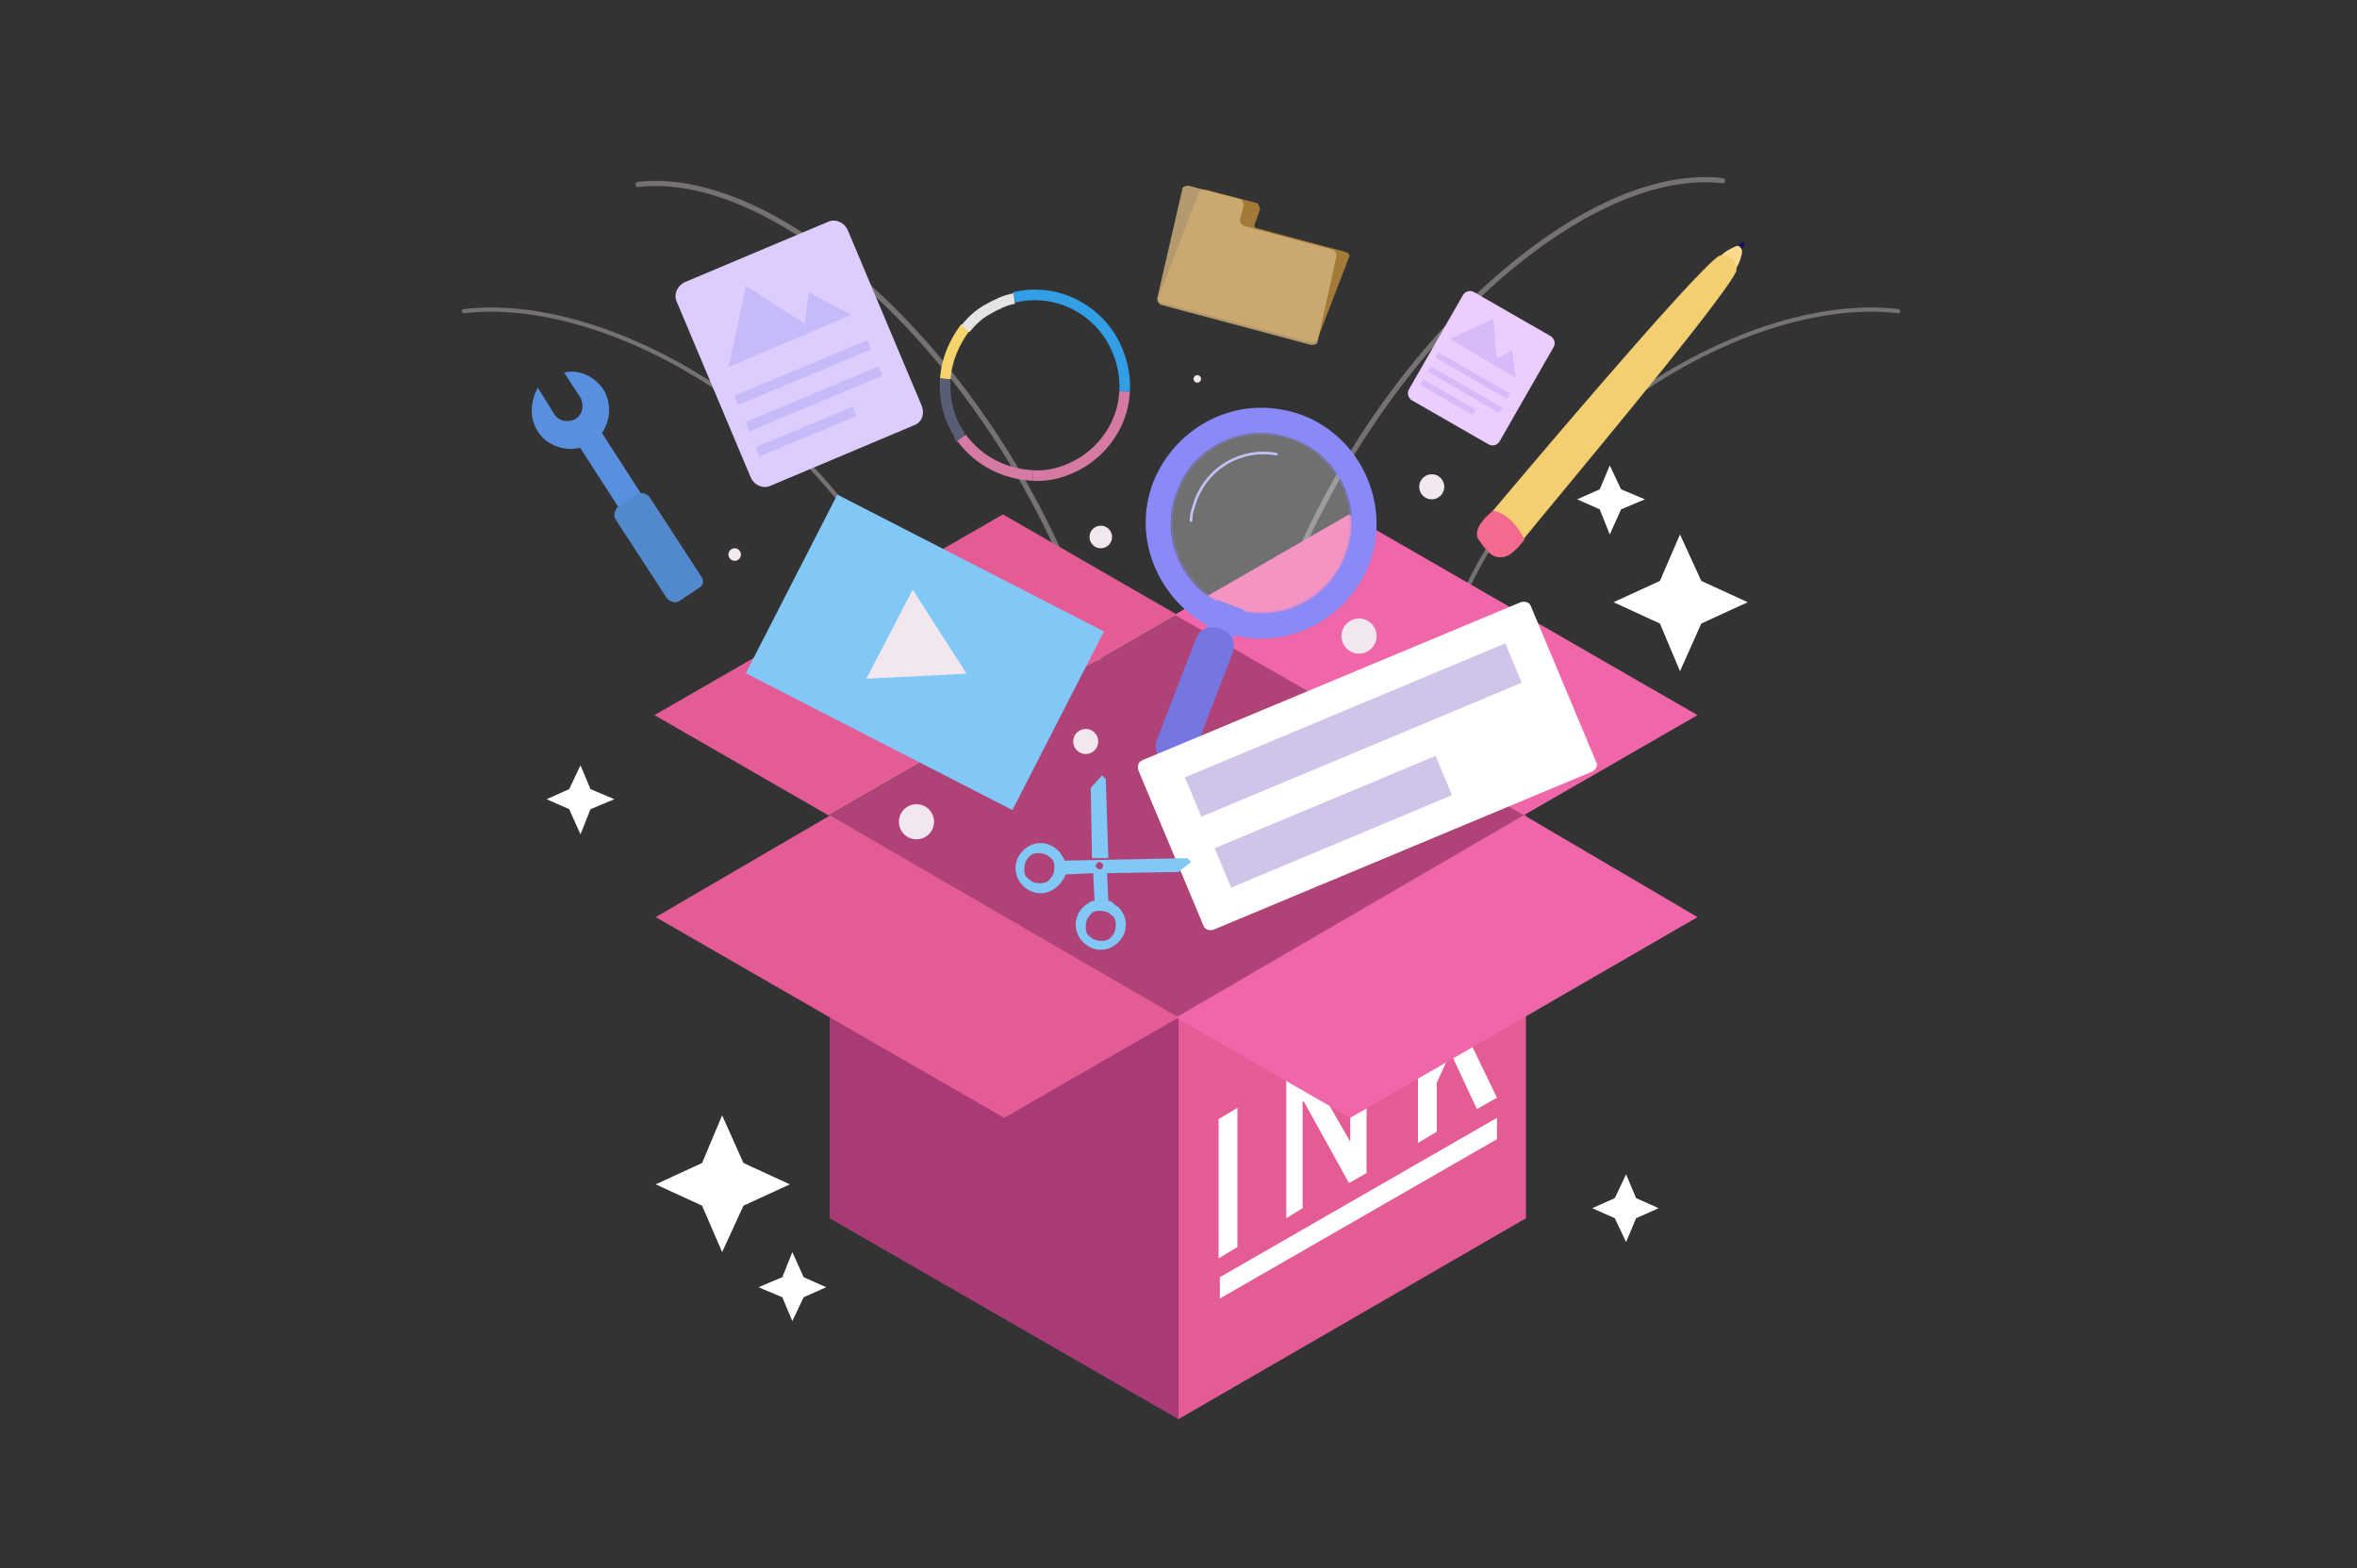 <svg width="490" height="326" viewBox="0 0 490 326" fill="none" xmlns="http://www.w3.org/2000/svg">
<rect x="0" y="0" width="490" height="326" fill="#333333" stroke="none"/>
<g clip-path="url(#clip0_3323_1682)">
<path opacity="0.35" d="M96.436 64.678C131.883 60.506 187.139 97.539 192.873 145.526" stroke="#F2E7EE" stroke-width="0.874" stroke-miterlimit="10" stroke-linecap="round"/>
<path opacity="0.35" d="M394.606 64.678C359.159 60.506 303.904 97.539 298.17 145.526" stroke="#F2E7EE" stroke-width="0.874" stroke-miterlimit="10" stroke-linecap="round"/>
<path opacity="0.35" d="M358.117 37.555C322.67 33.383 264.808 92.062 256.468 164.043" stroke="#F2E7EE" stroke-width="1.072" stroke-miterlimit="10" stroke-linecap="round"/>
<path opacity="0.35" d="M132.665 38.338C168.112 34.165 225.974 92.845 234.314 164.826" stroke="#F2E7EE" stroke-width="1.072" stroke-miterlimit="10" stroke-linecap="round"/>
<path d="M317.196 253.237V169.52L244.999 127.792L172.542 169.52V253.237L244.999 294.965L317.196 253.237Z" fill="#C64F88"/>
<path d="M244.999 211.509V294.965L172.542 253.237V169.52L244.999 211.509Z" fill="#A83B75"/>
<path d="M317.196 169.52V253.237L244.999 294.965V211.509L172.542 169.52L244.999 127.792L317.196 169.52Z" fill="#E45C96"/>
<path d="M253.34 232.634L257.249 230.287V259.235L253.34 261.583V232.634Z" fill="white"/>
<path d="M267.675 224.288L271.845 221.941L280.707 237.328V216.986L284.095 214.899V243.848L280.446 245.935L271.063 228.983H270.802V251.151L267.414 253.237V224.288H267.675Z" fill="white"/>
<path d="M294.781 208.64L298.691 206.293V220.637L307.292 201.598L311.201 199.251L304.425 214.117L311.201 228.2L307.031 230.547L301.558 218.811L298.691 225.07V235.241L294.781 237.589V208.64Z" fill="white"/>
<path d="M253.601 265.494L311.202 232.373V236.806L253.601 269.928V265.494Z" fill="white"/>
<path d="M317.196 169.52L244.999 211.509L172.542 169.52L244.999 127.792L317.196 169.52Z" fill="#AF4377"/>
<path d="M245 211.509L208.771 232.373L136.313 190.645L172.542 169.52" fill="#E45C96"/>
<path d="M316.936 169.52L352.904 190.645L280.707 232.373L244.478 211.509L316.675 169.52L352.904 148.656L280.447 106.928L244.218 127.792" fill="#EF67A8"/>
<path d="M244.739 127.792L208.51 106.928L136.053 148.656L172.281 169.52L244.739 127.792Z" fill="#E45C96"/>
<path d="M332.575 101.712L334.66 96.757L337.006 101.712L341.958 103.798L337.006 105.885L334.66 111.101L332.575 105.885L327.884 103.798L332.575 101.712Z" fill="white"/>
<path d="M118.33 164.043L120.676 159.088L122.761 164.043L127.713 166.129L122.761 168.216L120.676 173.432L118.33 168.216L113.639 166.129L118.33 164.043Z" fill="white"/>
<path d="M345.085 120.751L349.255 111.101L353.686 120.751L363.33 125.184L353.686 129.618L349.255 139.528L345.085 129.618L335.441 125.184L345.085 120.751Z" fill="white"/>
<path d="M347.171 127.531L349.256 132.226L351.341 127.531L356.033 125.184L351.341 122.837L349.256 118.143L347.171 122.837L342.479 125.184L347.171 127.531Z" fill="white"/>
<path d="M167.069 269.667L164.723 274.622L162.638 269.667L157.686 267.581L162.638 265.494L164.723 260.278L167.069 265.494L171.76 267.581L167.069 269.667Z" fill="white"/>
<path d="M340.133 253.237L338.048 258.192L335.702 253.237L331.011 251.15L335.702 249.064L338.048 244.109L340.133 249.064L344.825 251.15L340.133 253.237Z" fill="white"/>
<path d="M154.558 250.629L150.127 260.278L145.957 250.629L136.313 246.195L145.957 241.761L150.127 231.851L154.558 241.761L164.202 246.195L154.558 250.629Z" fill="white"/>
<path d="M152.212 243.848L150.127 239.153L148.042 243.848L143.611 246.195L148.042 248.542L150.127 253.237L152.212 248.542L156.904 246.195L152.212 243.848Z" fill="white"/>
<path d="M229.504 131.261L174.076 102.813L155.043 139.943L210.471 168.391L229.504 131.261Z" fill="#81C8F7"/>
<path d="M200.952 140.05L189.744 122.576L180.101 141.093L200.952 140.05Z" fill="#F2E7EE"/>
<path opacity="0.3" d="M262.202 127.531C272.567 127.531 280.968 119.124 280.968 108.753C280.968 98.383 272.567 89.976 262.202 89.976C251.838 89.976 243.437 98.383 243.437 108.753C243.437 119.124 251.838 127.531 262.202 127.531Z" fill="white" stroke="#8989F7" stroke-width="0.75" stroke-miterlimit="10"/>
<path d="M262.203 89.976C264.548 89.976 266.633 90.497 268.979 91.28C278.623 94.931 283.575 105.885 279.665 115.534C276.798 123.097 269.761 127.531 262.203 127.531C259.857 127.531 257.772 127.009 255.426 126.227C245.782 122.576 240.83 111.622 244.74 101.973C247.346 94.67 254.644 89.976 262.203 89.976ZM262.203 84.76C252.298 84.76 243.437 91.019 239.788 100.147C237.442 106.145 237.703 112.665 240.309 118.403C242.915 124.141 247.607 128.835 253.602 131.182C256.469 132.225 259.336 132.747 262.203 132.747C272.107 132.747 280.969 126.488 284.617 117.36C289.309 105.102 283.054 91.019 270.804 86.325C267.937 85.281 265.07 84.76 262.203 84.76Z" fill="#8989F7"/>
<path d="M247.606 108.232C247.606 106.667 248.128 105.363 248.649 103.798C251.255 97.017 258.293 93.105 265.33 94.409" stroke="#C2C2F9" stroke-width="0.535" stroke-miterlimit="10" stroke-linecap="round"/>
<path d="M258.624 126.809L253.027 124.66L250.506 131.234L256.103 133.383L258.624 126.809Z" fill="#8989F7"/>
<path d="M243.176 158.827L242.655 158.566C240.57 157.784 239.788 155.697 240.57 153.611L248.65 132.747C249.432 130.66 251.517 129.878 253.602 130.66L254.123 130.921C256.208 131.704 256.99 133.79 256.208 135.876L248.128 156.74C247.607 158.827 245.261 159.609 243.176 158.827Z" fill="#7676E2"/>
<path d="M196.521 78.762C196.782 74.85 198.346 71.198 200.692 68.069" stroke="#F5D46C" stroke-width="2.2" stroke-miterlimit="10"/>
<path d="M199.91 91.28C199.649 91.019 199.389 90.758 199.389 90.237C197.043 86.586 196.261 82.674 196.522 78.762" stroke="#595D75" stroke-width="2.2" stroke-miterlimit="10"/>
<path d="M214.767 98.843C209.033 98.582 203.559 95.974 199.91 91.019" stroke="#D57AA2" stroke-width="2.2" stroke-miterlimit="10"/>
<path d="M233.793 81.37C233.533 87.107 230.405 92.584 225.192 95.974C221.804 98.061 218.155 99.104 214.767 98.843" stroke="#D57AA2" stroke-width="2.2" stroke-miterlimit="10"/>
<path d="M210.856 61.809C218.415 59.984 226.495 63.114 230.926 70.155C233.011 73.546 234.053 77.718 233.793 81.37" stroke="#329EE6" stroke-width="2.2" stroke-miterlimit="10"/>
<path d="M200.691 68.329C201.995 66.765 203.298 65.461 205.122 64.418C206.947 63.374 209.032 62.331 210.856 62.07" stroke="#E4E4E4" stroke-width="2.2" stroke-miterlimit="10"/>
<path d="M331.01 160.392L252.298 193.253C251.516 193.514 250.473 193.253 250.212 192.471L236.659 160.131C236.399 159.349 236.659 158.306 237.441 158.045L316.154 125.184C316.936 124.923 317.978 125.184 318.239 125.967L331.792 158.306C332.313 159.088 331.792 159.871 331.01 160.392Z" fill="white"/>
<path d="M312.944 133.738L246.335 161.595L249.752 169.776L316.361 141.919L312.944 133.738Z" fill="#D1C4E9"/>
<path d="M298.442 157.121L252.514 176.329L255.931 184.509L301.86 165.302L298.442 157.121Z" fill="#D1C4E9"/>
<path d="M190.005 88.411L160.292 100.929C158.728 101.712 156.904 100.929 156.122 99.365L140.744 62.853C139.962 61.288 140.744 59.462 142.308 58.68L172.021 46.161C173.585 45.379 175.409 46.161 176.191 47.726L191.569 84.238C192.351 86.064 191.569 87.889 190.005 88.411Z" fill="#DDCDFF"/>
<path d="M180.306 70.707L152.652 82.272L153.456 84.197L181.11 72.632L180.306 70.707Z" fill="#C6BBF8"/>
<path d="M182.64 76.166L154.986 87.731L155.79 89.655L183.444 78.091L182.64 76.166Z" fill="#C6BBF8"/>
<path d="M177.253 84.534L157.054 92.981L157.858 94.906L178.057 86.458L177.253 84.534Z" fill="#C6BBF8"/>
<path d="M151.691 75.371L155.079 59.462L167.329 67.286L168.111 60.766L176.973 65.461L151.17 76.414L151.691 75.371Z" fill="#C6BBF8"/>
<path d="M309.378 92.323L293.479 83.195C292.697 82.674 292.436 81.63 292.958 80.848L304.165 61.288C304.686 60.506 305.729 60.245 306.511 60.767L322.41 69.894C323.192 70.416 323.452 71.459 322.931 72.242L311.724 91.802C311.202 92.584 310.16 92.845 309.378 92.323Z" fill="#ECCDFF"/>
<path d="M313.938 81.821L299.041 73.214L298.389 74.344L313.286 82.95L313.938 81.821Z" fill="#D7BBF8"/>
<path d="M312.395 84.768L297.498 76.162L296.846 77.291L311.744 85.897L312.395 84.768Z" fill="#D7BBF8"/>
<path d="M306.736 85.139L295.901 78.88L295.25 80.009L306.084 86.268L306.736 85.139Z" fill="#D7BBF8"/>
<path d="M302.08 70.155L310.42 66.243L311.202 74.589L314.33 72.763L315.112 78.501L301.298 70.416L302.08 70.155Z" fill="#D7BBF8"/>
<g opacity="0.8">
<path opacity="0.8" d="M261.941 43.554L260.899 46.422C260.638 46.944 260.899 47.466 261.42 47.466L279.926 52.421C280.447 52.682 280.707 53.203 280.447 53.464L273.931 70.416C273.67 70.938 273.149 71.198 272.628 71.198L241.351 62.853C240.83 62.592 240.569 62.071 240.83 61.81L249.17 40.163C249.431 39.642 249.952 39.381 250.473 39.381L261.42 42.25C261.681 42.771 261.941 43.032 261.941 43.554Z" fill="#E2A33D"/>
<path opacity="0.8" d="M258.553 42.771L257.771 45.64C257.771 46.162 258.032 46.683 258.553 46.944L277.059 51.899C277.58 52.16 277.841 52.682 277.841 53.203L273.931 70.938C273.931 71.459 273.41 71.72 272.628 71.72L241.351 63.375C240.83 63.114 240.569 62.592 240.569 62.071L245.782 39.381C245.782 38.859 246.303 38.599 247.085 38.599L258.032 41.467C258.293 41.728 258.553 42.25 258.553 42.771Z" fill="#FCD390"/>
</g>
<path d="M125.367 80.848C127.712 84.499 126.67 89.715 123.021 92.062C119.372 94.409 114.159 93.366 111.814 89.715C109.989 86.846 110.25 83.456 111.814 80.587L115.202 86.064C116.244 87.629 118.069 87.889 119.633 87.107C121.196 86.064 121.457 84.238 120.675 82.674L117.287 77.457C120.415 76.675 123.542 78.24 125.367 80.848Z" fill="#588FDE"/>
<path d="M123.05 86.778L118.451 89.749L130.468 108.375L135.066 105.404L123.05 86.778Z" fill="#588FDE"/>
<path d="M145.175 122.315L141.266 124.923C140.484 125.445 139.441 125.184 138.66 124.402L127.973 107.971C127.452 107.189 127.713 106.146 128.495 105.363L132.404 102.755C133.186 102.234 134.229 102.494 135.011 103.277L145.697 119.707C146.479 120.75 146.218 121.794 145.175 122.315Z" fill="#5289CC"/>
<path d="M245 181.256L230.144 181.517L230.404 187.254C230.926 187.254 231.186 187.515 231.447 187.776C231.708 188.037 231.968 188.298 232.49 188.558C233.532 189.602 234.053 190.906 234.053 192.21C234.053 193.514 233.532 194.818 232.49 195.861C231.447 196.904 230.144 197.426 228.841 197.426C227.537 197.426 226.234 196.904 225.192 195.861C224.149 194.818 223.628 193.514 223.628 192.21C223.628 190.906 224.149 189.602 225.192 188.558C225.452 188.298 225.713 188.037 226.234 187.776C226.495 187.515 227.016 187.254 227.537 187.254L227.277 181.517L221.543 181.778C221.282 182.299 221.282 182.56 221.021 182.821C220.761 183.082 220.5 183.603 220.24 183.864C218.936 185.168 217.633 185.69 216.33 185.69C215.027 185.69 213.724 185.168 212.681 184.125C211.638 183.082 211.117 181.778 211.117 180.474C211.117 179.17 211.638 177.866 212.681 176.822C213.724 175.779 215.027 175.258 216.33 175.258C217.633 175.258 218.936 175.779 219.979 176.822C220.24 177.083 220.5 177.344 220.761 177.866C221.021 178.126 221.282 178.648 221.282 178.909L246.825 178.387L247.607 179.17L245 181.256ZM230.404 178.387H227.016L226.755 163.782L229.101 161.174L229.883 161.957L230.404 178.387ZM218.415 182.56C218.936 182.038 219.197 181.256 219.197 180.213C219.197 179.17 218.936 178.648 218.154 178.126C217.633 177.605 216.851 177.344 215.809 177.344C215.027 177.344 214.245 177.605 213.724 178.387C213.202 178.909 212.942 179.691 212.942 180.734C212.942 181.778 213.202 182.299 213.984 182.821C214.505 183.342 215.287 183.603 216.33 183.603C217.112 183.603 217.894 183.342 218.415 182.56ZM229.101 180.474C229.101 180.213 229.362 180.213 229.362 179.952C229.362 179.691 229.362 179.691 229.101 179.43C228.841 179.43 228.841 179.17 228.58 179.17C228.319 179.17 228.319 179.17 228.059 179.43C227.798 179.691 227.798 179.691 227.798 179.952C227.798 180.213 227.798 180.213 228.059 180.474C228.319 180.474 228.319 180.734 228.58 180.734C228.841 180.734 229.101 180.734 229.101 180.474ZM231.186 194.557C231.708 194.035 231.968 193.253 231.968 192.21C231.968 191.166 231.708 190.645 230.926 190.123C230.404 189.602 229.622 189.341 228.58 189.341C227.537 189.341 227.016 189.602 226.495 190.384C225.974 190.906 225.713 191.688 225.713 192.731C225.713 193.774 225.974 194.296 226.755 194.818C227.277 195.339 228.059 195.6 229.101 195.6C229.883 195.6 230.665 195.339 231.186 194.557Z" fill="#81C8F7"/>
<path d="M361.245 51.117C361.766 50.595 362.288 50.074 362.548 50.334C362.809 50.595 362.548 51.378 362.027 51.899L361.245 51.117Z" fill="#161459"/>
<path d="M356.293 54.507C357.075 53.725 358.117 52.682 359.421 51.899C360.984 51.117 361.245 50.856 361.766 51.378C362.288 51.899 362.288 52.421 361.766 53.986C361.245 55.551 360.463 56.594 359.681 57.637L356.293 54.507Z" fill="#FFDB8F"/>
<path d="M313.809 108.754C314.591 109.536 316.415 111.101 316.676 112.144C320.586 107.189 358.378 62.331 360.985 56.333C360.985 55.55 360.985 54.507 359.942 53.725C358.9 52.943 358.118 52.943 357.336 53.203C352.123 56.594 314.33 101.451 310.16 106.407C311.463 106.407 313.027 107.971 313.809 108.754Z" fill="#F4CF71"/>
<path d="M310.42 106.146C310.42 106.146 305.468 109.797 307.553 112.405C309.378 115.013 310.42 116.056 312.506 115.795C314.591 115.534 316.936 112.144 316.936 112.144C316.936 112.144 314.591 106.928 310.42 106.146Z" fill="#F26B8F"/>
<path d="M152.734 116.578C153.454 116.578 154.037 115.994 154.037 115.274C154.037 114.554 153.454 113.97 152.734 113.97C152.014 113.97 151.431 114.554 151.431 115.274C151.431 115.994 152.014 116.578 152.734 116.578Z" fill="#F2E7EE"/>
<path d="M190.527 174.475C192.542 174.475 194.176 172.841 194.176 170.824C194.176 168.808 192.542 167.173 190.527 167.173C188.512 167.173 186.878 168.808 186.878 170.824C186.878 172.841 188.512 174.475 190.527 174.475Z" fill="#F2E7EE"/>
<path d="M282.532 135.877C284.547 135.877 286.181 134.242 286.181 132.225C286.181 130.209 284.547 128.574 282.532 128.574C280.517 128.574 278.883 130.209 278.883 132.225C278.883 134.242 280.517 135.877 282.532 135.877Z" fill="#F2E7EE"/>
<path d="M297.649 103.799C299.089 103.799 300.256 102.631 300.256 101.191C300.256 99.75 299.089 98.582 297.649 98.582C296.21 98.582 295.043 99.75 295.043 101.191C295.043 102.631 296.21 103.799 297.649 103.799Z" fill="#F2E7EE"/>
<path d="M225.713 156.741C227.152 156.741 228.319 155.573 228.319 154.133C228.319 152.693 227.152 151.525 225.713 151.525C224.273 151.525 223.106 152.693 223.106 154.133C223.106 155.573 224.273 156.741 225.713 156.741Z" fill="#F2E7EE"/>
<path d="M228.841 113.97C230.136 113.97 231.187 112.919 231.187 111.623C231.187 110.326 230.136 109.275 228.841 109.275C227.545 109.275 226.495 110.326 226.495 111.623C226.495 112.919 227.545 113.97 228.841 113.97Z" fill="#F2E7EE"/>
<path d="M248.91 79.544C249.342 79.544 249.692 79.194 249.692 78.761C249.692 78.329 249.342 77.979 248.91 77.979C248.478 77.979 248.128 78.329 248.128 78.761C248.128 79.194 248.478 79.544 248.91 79.544Z" fill="#F2E7EE"/>
</g>
<defs>
<clipPath id="clip0_3323_1682">
<rect width="490" height="326" fill="white"/>
</clipPath>
</defs>
</svg>
